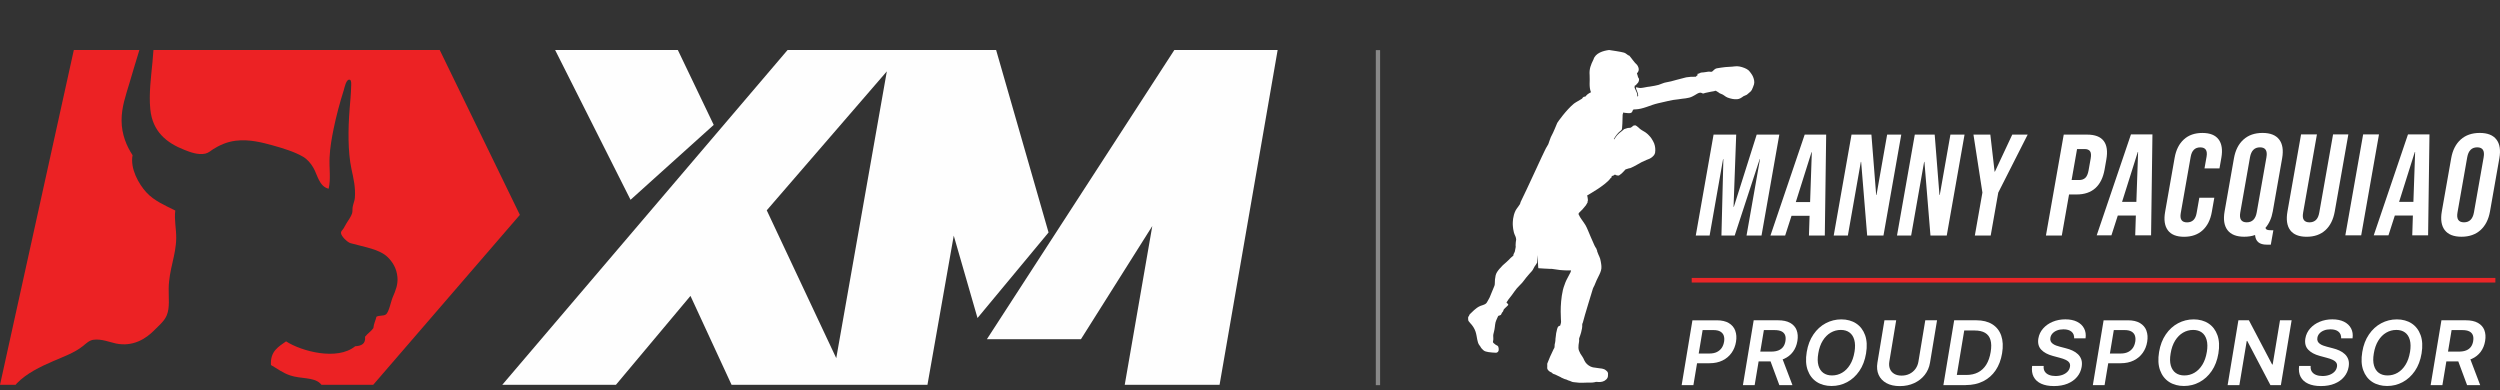 <svg width="250" height="39" viewBox="0 0 250 39" fill="none" xmlns="http://www.w3.org/2000/svg">
<rect x="0" y="0" width="250" height="39" fill="#333333" stroke="none"/>
<path d="M137.796 5.012V38.516" stroke="#888888" stroke-width="0.429"/>
<path fill-rule="evenodd" clip-rule="evenodd" d="M71.372 12.489L67.784 5H55.512L63.054 19.979L71.372 12.489Z" fill="#FEFEFE"/>
<path fill-rule="evenodd" clip-rule="evenodd" d="M83.625 35.816L76.675 21.032L88.683 7.137L83.625 35.816ZM99.612 5H78.758L50.225 38.483H61.591L69.047 29.589L73.158 38.483H92.745L95.375 23.564L97.751 31.801L104.855 23.247L99.612 5Z" fill="#FEFEFE"/>
<path fill-rule="evenodd" clip-rule="evenodd" d="M117.434 5L98.687 33.923H108.092L115.229 22.605L112.473 38.483H121.956L127.765 5H117.434Z" fill="#FEFEFE"/>
<path fill-rule="evenodd" clip-rule="evenodd" d="M15.246 6.223C15.108 7.676 14.875 9.384 15.031 10.931C15.253 13.149 16.64 14.285 18.456 14.993C19.004 15.207 19.802 15.523 20.523 15.364C20.856 15.29 21.086 15.066 21.295 14.932C21.908 14.543 22.667 14.181 23.578 14.071C24.942 13.906 26.234 14.255 27.249 14.532C28.216 14.798 29.48 15.183 30.301 15.671C30.753 15.938 31.079 16.342 31.321 16.749C31.741 17.454 31.912 18.66 32.864 18.871C33.096 17.902 32.909 16.831 32.957 15.762C32.999 14.778 33.178 13.778 33.357 12.902C33.615 11.634 33.978 10.271 34.375 9.024C34.437 8.83 34.615 7.839 34.993 7.978C35.158 8.04 35.122 8.445 35.115 8.656C35.093 9.478 35.025 10.083 34.962 10.901C34.803 12.925 34.779 15.178 35.147 16.903C35.346 17.836 35.569 18.728 35.486 19.795C35.465 20.068 35.323 20.385 35.27 20.686C35.227 20.937 35.269 21.143 35.209 21.335C35.115 21.627 34.867 21.997 34.654 22.318C34.599 22.398 34.496 22.59 34.375 22.811C34.269 23.004 34.087 23.1 34.098 23.302C34.112 23.615 34.73 24.226 35.054 24.318C36.434 24.707 37.962 24.914 38.787 25.733C39.273 26.216 39.663 26.84 39.743 27.703C39.813 28.436 39.567 29.049 39.28 29.703C39.085 30.148 38.9 31.243 38.571 31.457C38.328 31.616 37.932 31.517 37.645 31.674C37.558 32.065 37.373 32.364 37.337 32.811C37.102 33.141 36.755 33.356 36.505 33.672C36.584 34.4 36.126 34.587 35.517 34.627C33.714 36.094 30.132 35.124 28.606 34.135C27.85 34.673 27.008 35.124 27.096 36.504C27.746 36.869 28.258 37.293 29.039 37.549C30.066 37.892 31.332 37.708 32 38.319C32.053 38.368 32.103 38.428 32.155 38.483H37.319L51.987 21.488L43.972 5H15.346C15.315 5.422 15.286 5.826 15.246 6.223Z" fill="#EC2224"/>
<path fill-rule="evenodd" clip-rule="evenodd" d="M1.699 38.319C2.642 37.346 4.011 36.675 5.342 36.104C6.381 35.658 7.444 35.275 8.263 34.628C8.626 34.339 8.91 34.041 9.33 33.979C10.156 33.864 10.959 34.219 11.593 34.35C13.304 34.705 14.611 33.868 15.456 32.995C15.886 32.553 16.433 32.126 16.681 31.517C16.992 30.757 16.854 29.802 16.868 28.842C16.899 26.921 17.602 25.571 17.622 23.796C17.634 22.885 17.408 21.987 17.529 21.055C16.552 20.563 15.419 20.091 14.639 19.241C13.879 18.414 12.999 16.87 13.257 15.518C12.677 14.645 12.164 13.455 12.158 12.07C12.151 10.704 12.573 9.563 12.943 8.315C13.267 7.223 13.593 6.116 13.939 5H7.383L0 38.483H1.557C1.605 38.429 1.648 38.372 1.699 38.319Z" fill="#EC2224"/>
<path d="M171.357 13.461H173.62L173.355 20.685H173.385L175.669 13.461H177.932L176.152 23.554H174.653L176 15.913H175.97L173.47 23.554H172.144L172.337 15.913H172.307L170.961 23.554H169.577L171.357 13.461Z" fill="white"/>
<path d="M180.469 13.461H182.617L182.481 23.554H180.895L180.959 21.548L180.954 21.578H179.152L178.516 23.554H177.045L180.469 13.461ZM181.01 20.209L181.182 15.22H181.152L179.58 20.209H181.007H181.01Z" fill="white"/>
<path d="M185.152 13.461H187.141L187.618 19.502H187.648L188.714 13.461H190.127L188.347 23.554H186.717L186.114 16.186H186.084L184.786 23.554H183.372L185.152 13.461Z" fill="white"/>
<path d="M191.48 13.461H193.469L193.946 19.502H193.976L195.042 13.461H196.455L194.675 23.554H193.046L192.442 16.186H192.412L191.114 23.554H189.7L191.48 13.461Z" fill="white"/>
<path d="M198.241 19.258L197.346 13.461H199.033L199.461 17.167H199.491L201.225 13.461H202.767L199.827 19.258L199.07 23.554H197.484L198.241 19.258Z" fill="white"/>
<path d="M206.373 13.461H208.71C209.497 13.461 210.052 13.672 210.372 14.096C210.692 14.52 210.779 15.139 210.634 15.956L210.459 16.951C210.314 17.768 210.008 18.387 209.541 18.811C209.071 19.235 208.443 19.447 207.655 19.447H206.905L206.18 23.556H204.593L206.373 13.463V13.461ZM207.909 18.003C208.169 18.003 208.376 17.932 208.53 17.787C208.684 17.642 208.793 17.398 208.855 17.052L209.067 15.855C209.129 15.51 209.106 15.263 209.002 15.121C208.898 14.976 208.717 14.904 208.456 14.904H207.706L207.16 18.003H207.911H207.909Z" fill="white"/>
<path d="M213.096 13.438H215.244L215.108 23.531H213.522L213.586 21.525L213.582 21.555H211.779L211.144 23.531H209.672L213.096 13.438ZM213.637 20.186L213.81 15.197H213.78L212.207 20.186H213.635H213.637Z" fill="white"/>
<path d="M216.786 23.026C216.464 22.594 216.371 21.983 216.51 21.196L217.465 15.774C217.603 14.987 217.912 14.377 218.386 13.944C218.86 13.511 219.477 13.295 220.237 13.295C220.997 13.295 221.538 13.511 221.86 13.944C222.182 14.377 222.274 14.987 222.136 15.774L221.947 16.843H220.449L220.656 15.675C220.766 15.052 220.557 14.738 220.027 14.738C219.498 14.738 219.18 15.052 219.07 15.675L218.075 21.314C217.967 21.928 218.176 22.237 218.706 22.237C219.235 22.237 219.553 21.931 219.661 21.314L219.933 19.771H221.432L221.181 21.198C221.043 21.986 220.734 22.596 220.26 23.029C219.786 23.462 219.166 23.678 218.409 23.678C217.651 23.678 217.108 23.462 216.786 23.029V23.026Z" fill="white"/>
<path d="M225.504 23.501C225.186 23.616 224.825 23.673 224.422 23.673C223.644 23.673 223.087 23.452 222.75 23.01C222.414 22.568 222.318 21.944 222.46 21.136L223.395 15.83C223.538 15.022 223.853 14.398 224.346 13.956C224.836 13.514 225.472 13.293 226.252 13.293C227.033 13.293 227.587 13.514 227.924 13.956C228.26 14.398 228.356 15.022 228.214 15.83L227.279 21.136C227.162 21.809 226.913 22.361 226.54 22.794C226.581 22.891 226.641 22.953 226.724 22.98C226.805 23.01 226.927 23.024 227.092 23.024H227.336L227.081 24.465H226.662C225.941 24.465 225.557 24.143 225.506 23.498L225.504 23.501ZM225.672 21.238L226.644 15.728C226.761 15.065 226.545 14.734 225.997 14.734C225.449 14.734 225.117 15.065 225 15.728L224.028 21.238C223.911 21.901 224.127 22.232 224.675 22.232C225.223 22.232 225.555 21.901 225.672 21.238Z" fill="white"/>
<path d="M229.022 23.02C228.695 22.582 228.603 21.956 228.748 21.139L230.107 13.44H231.693L230.314 21.254C230.252 21.599 230.277 21.85 230.39 22.004C230.503 22.159 230.689 22.234 230.947 22.234C231.205 22.234 231.419 22.159 231.587 22.004C231.753 21.85 231.868 21.601 231.928 21.254L233.307 13.44H234.835L233.477 21.139C233.332 21.956 233.021 22.582 232.54 23.02C232.059 23.457 231.435 23.676 230.666 23.676C229.897 23.676 229.349 23.457 229.022 23.02Z" fill="white"/>
<path d="M236.314 13.438H237.9L236.12 23.531H234.534L236.314 13.438Z" fill="white"/>
<path d="M240.799 13.438H242.947L242.811 23.531H241.225L241.289 21.525L241.285 21.555H239.482L238.847 23.531H237.375L240.799 13.438ZM241.34 20.186L241.513 15.197H241.483L239.91 20.186H241.338H241.34Z" fill="white"/>
<path d="M244.473 23.01C244.137 22.568 244.04 21.944 244.183 21.136L245.118 15.83C245.26 15.022 245.576 14.398 246.068 13.956C246.559 13.514 247.194 13.293 247.975 13.293C248.755 13.293 249.31 13.514 249.646 13.956C249.982 14.398 250.079 15.022 249.936 15.83L249.001 21.136C248.859 21.944 248.543 22.568 248.051 23.01C247.56 23.452 246.925 23.673 246.147 23.673C245.369 23.673 244.811 23.452 244.475 23.01H244.473ZM247.395 21.238L248.366 15.728C248.483 15.065 248.267 14.734 247.719 14.734C247.171 14.734 246.84 15.065 246.722 15.728L245.751 21.238C245.633 21.901 245.85 22.232 246.398 22.232C246.946 22.232 247.277 21.901 247.395 21.238Z" fill="white"/>
<path d="M163.492 8.534C163.462 8.635 163.423 8.737 163.485 8.84C163.533 8.948 163.582 9.057 163.632 9.162C163.657 9.215 163.736 9.356 163.731 9.584C163.731 9.584 163.731 9.625 163.708 9.655C163.715 9.648 163.756 9.644 163.763 9.637C163.784 9.611 163.821 9.586 163.819 9.563C163.814 9.494 163.8 9.425 163.789 9.356C163.784 9.328 163.775 9.301 163.763 9.273C163.708 9.144 163.639 8.955 163.614 8.882C163.607 8.861 163.602 8.84 163.602 8.819L163.598 8.741C163.598 8.741 163.605 8.725 163.614 8.727L163.842 8.771L163.881 8.785L164.035 8.799C164.063 8.799 164.09 8.796 164.118 8.794C164.118 8.794 164.447 8.76 164.601 8.716C164.717 8.684 164.839 8.681 164.958 8.663C165.133 8.635 165.306 8.605 165.479 8.573C165.605 8.55 165.732 8.525 165.854 8.488C166.013 8.437 166.167 8.37 166.323 8.315C166.413 8.283 166.505 8.253 166.6 8.239C166.943 8.186 167.274 8.092 167.608 7.997C167.921 7.908 168.239 7.834 168.554 7.751C168.584 7.744 168.616 7.737 168.646 7.73L169.07 7.682C169.243 7.68 169.415 7.675 169.588 7.673C169.611 7.641 169.639 7.608 169.669 7.576C169.834 7.583 169.662 7.334 169.844 7.367C169.86 7.367 169.88 7.367 169.89 7.36C170.035 7.245 170.207 7.242 170.382 7.233C170.53 7.226 170.677 7.18 170.824 7.166C170.916 7.157 171.013 7.176 171.107 7.183L171.165 7.173C171.183 7.166 171.2 7.162 171.218 7.155C171.294 7.086 171.363 7.01 171.446 6.948C171.51 6.899 171.586 6.849 171.662 6.835C171.955 6.784 172.249 6.74 172.544 6.708C172.846 6.676 173.154 6.685 173.453 6.639C173.806 6.586 174.128 6.674 174.446 6.798C174.586 6.853 174.729 6.927 174.844 7.021C174.952 7.111 175.028 7.24 175.116 7.353C175.27 7.553 175.362 7.783 175.41 8.027C175.438 8.163 175.436 8.304 175.401 8.437C175.348 8.638 175.249 8.824 175.169 9.017C175.164 9.027 175.15 9.029 175.141 9.036C175.132 9.057 175.118 9.086 175.106 9.107C175.049 9.158 174.994 9.208 174.936 9.259C174.858 9.326 174.78 9.393 174.701 9.459C174.687 9.471 174.674 9.48 174.657 9.487C174.556 9.533 174.453 9.575 174.349 9.621C174.156 9.761 173.976 9.904 173.711 9.922C173.375 9.945 173.074 9.871 172.763 9.759C172.519 9.671 172.367 9.464 172.118 9.39C172.015 9.36 171.92 9.31 171.842 9.236C171.791 9.188 171.708 9.169 171.655 9.121C171.602 9.07 171.55 9.066 171.487 9.086C171.469 9.096 171.451 9.109 171.43 9.114C171.317 9.135 171.204 9.149 171.091 9.172C170.884 9.213 170.677 9.259 170.472 9.303C170.421 9.358 170.242 9.365 170.189 9.307C169.917 9.144 169.53 9.528 169.266 9.632C168.84 9.865 168.313 9.837 167.845 9.929C167.152 9.982 166.478 10.191 165.799 10.33C165.018 10.505 164.323 10.919 163.506 10.94C163.105 10.875 163.427 11.356 162.856 11.317C162.697 11.287 162.488 11.31 162.331 11.246C162.315 11.301 162.267 11.43 162.265 11.462C162.255 11.762 162.246 12.061 162.237 12.36C162.228 12.505 162.216 12.648 162.207 12.793C162.202 12.862 162.196 12.857 162.189 12.927C162.193 12.954 162.117 13.033 162.097 13.049C161.809 13.254 161.56 13.587 161.385 13.896C161.376 13.91 161.422 13.926 161.406 13.937C161.355 14.043 161.307 14.151 161.254 14.255C161.309 14.151 161.355 14.043 161.406 13.937C161.42 13.926 161.44 13.916 161.447 13.903C161.622 13.592 161.862 13.343 162.15 13.138C162.17 13.124 162.331 12.979 162.398 12.927C162.41 12.922 162.421 12.917 162.433 12.91C162.44 12.908 162.444 12.906 162.451 12.901C162.55 12.869 162.651 12.837 162.75 12.805L162.824 12.793C162.877 12.788 162.928 12.784 162.981 12.781C163.008 12.777 163.036 12.772 163.064 12.768L163.098 12.756C163.116 12.74 163.135 12.724 163.153 12.71C163.179 12.694 163.204 12.678 163.229 12.662C163.296 12.556 163.407 12.54 163.515 12.531C163.572 12.526 163.793 12.687 163.855 12.756C164.042 12.963 164.291 13.076 164.521 13.219C164.613 13.277 164.691 13.355 164.776 13.421C164.797 13.438 165.06 13.702 165.147 13.847C165.241 14.009 165.35 14.165 165.414 14.338C165.527 14.642 165.557 14.962 165.508 15.282C165.497 15.36 165.444 15.431 165.409 15.507C165.343 15.576 165.281 15.655 165.205 15.714C165.126 15.777 165.037 15.832 164.947 15.876C164.852 15.922 164.749 15.954 164.652 15.993C164.316 16.134 163.987 16.292 163.676 16.488C163.473 16.617 163.248 16.707 163.029 16.81C162.997 16.826 162.955 16.822 162.918 16.826C162.796 16.866 162.672 16.905 162.55 16.944C162.449 17.054 162.352 17.169 162.242 17.271C162.143 17.365 162.037 17.453 161.924 17.531C161.809 17.609 161.514 17.494 161.5 17.45C161.5 17.45 161.302 17.598 161.247 17.584C161.222 17.588 161.199 17.596 161.173 17.6C161.173 17.6 161.176 17.747 161.111 17.782C161.127 17.77 161.139 17.757 161.15 17.745C161.139 17.759 161.127 17.77 161.111 17.782C161.097 17.787 161.077 17.789 161.07 17.798C160.619 18.491 158.719 19.541 158.719 19.541C158.719 19.541 158.816 19.974 158.786 20.08C158.772 20.126 158.735 20.165 158.765 20.225L158.579 20.549H158.574C158.454 20.69 158.337 20.832 158.217 20.973C158.194 21 158.167 21.021 158.139 21.044C158.052 21.132 157.964 21.219 157.877 21.307L157.854 21.422C158.029 21.827 158.332 22.149 158.553 22.524C158.648 22.683 158.717 22.858 158.793 23.029C158.89 23.252 158.979 23.478 159.076 23.701C159.196 23.98 159.318 24.256 159.442 24.532C159.477 24.608 159.52 24.682 159.56 24.755C159.573 24.767 159.594 24.774 159.601 24.79C159.642 24.884 159.679 24.979 159.716 25.073C159.721 25.087 159.716 25.108 159.714 25.126C159.751 25.225 159.787 25.326 159.827 25.423C159.889 25.573 159.969 25.715 160.015 25.87C160.066 26.045 160.087 26.227 160.119 26.406C160.13 26.473 160.133 26.54 160.14 26.606C160.174 26.917 160.064 27.193 159.935 27.465C159.843 27.656 159.744 27.843 159.656 28.036C159.578 28.206 159.516 28.384 159.44 28.554C159.394 28.658 159.322 28.752 159.292 28.858C159.244 29.028 158.431 31.639 158.284 32.261C158.254 32.325 158.215 32.399 158.222 32.463C158.245 32.73 158.171 32.983 158.114 33.234C158.065 33.437 157.983 33.633 157.916 33.833C157.907 33.865 157.902 33.898 157.909 33.93C157.941 34.123 157.867 34.307 157.856 34.494C157.844 34.685 157.824 34.878 157.902 35.072C157.985 35.279 158.084 35.465 158.222 35.64C158.312 35.755 158.367 35.898 158.429 36.032C158.565 36.324 158.786 36.524 159.074 36.663C159.214 36.729 159.359 36.755 159.511 36.766C159.645 36.778 159.778 36.805 159.912 36.824C160.008 36.837 160.107 36.844 160.204 36.86C160.354 36.886 160.485 36.939 160.607 37.045C160.681 37.107 160.747 37.16 160.777 37.249C160.789 37.282 160.805 37.316 160.803 37.349C160.794 37.491 160.812 37.65 160.754 37.77C160.697 37.892 160.577 38.005 160.457 38.074C160.216 38.212 159.944 38.221 159.67 38.187C159.606 38.177 159.534 38.207 159.467 38.221C159.223 38.276 158.977 38.256 158.733 38.26C158.473 38.265 158.21 38.283 157.95 38.276C157.759 38.272 157.568 38.221 157.377 38.217C157.188 38.212 157.046 38.09 156.871 38.055C156.799 38.041 156.735 37.995 156.668 37.965C156.592 37.945 156.516 37.929 156.445 37.899C156.339 37.857 156.233 37.807 156.129 37.758C156.106 37.747 156.088 37.731 156.067 37.715C155.878 37.625 155.689 37.535 155.501 37.445C155.379 37.42 155.266 37.376 155.19 37.27C155.047 37.215 154.921 37.139 154.819 37.022C154.746 36.936 154.709 36.849 154.723 36.731C154.734 36.633 154.723 36.531 154.723 36.43C154.723 36.407 154.718 36.382 154.725 36.363C154.817 36.131 154.907 35.898 155.008 35.67C155.109 35.44 155.222 35.214 155.328 34.986C155.353 34.931 155.369 34.878 155.413 34.83C155.445 34.795 155.448 34.729 155.455 34.676C155.464 34.588 155.464 34.498 155.471 34.409C155.473 34.381 155.494 34.353 155.498 34.326C155.515 34.245 155.533 34.164 155.538 34.084C155.544 33.946 155.544 33.812 155.574 33.674C155.609 33.522 155.593 33.359 155.641 33.214C155.708 33.013 155.694 32.767 155.864 32.622C155.938 32.56 156.005 32.585 156.005 32.585C156.005 32.585 156.109 32.318 156.106 32.18C156.12 32.134 155.934 30.557 156.29 28.998C156.311 28.906 156.336 28.817 156.366 28.727C156.422 28.563 156.479 28.4 156.541 28.239C156.571 28.16 156.606 28.084 156.643 28.008C156.774 27.746 156.919 27.49 157.052 27.228C157.08 27.17 157.089 27.104 157.108 27.041H156.725C156.7 27.041 156.675 27.041 156.65 27.041C156.433 27.03 156.214 27.025 156 27.002C155.726 26.972 155.455 26.924 155.181 26.887C155.107 26.878 155.033 26.887 154.957 26.887C154.932 26.885 154.907 26.883 154.881 26.88C154.72 26.873 154.561 26.869 154.403 26.857C154.258 26.846 153.834 26.82 153.834 26.82C153.834 26.82 153.825 26.705 153.813 26.613C153.799 26.496 153.758 25.508 153.758 25.508L153.71 26.273C153.71 26.273 153.615 26.434 153.555 26.514C153.479 26.618 153.401 26.726 153.353 26.843C153.268 27.058 153.097 27.203 152.952 27.368C152.842 27.495 152.729 27.622 152.625 27.751C152.485 27.925 152.358 28.114 152.209 28.285C152.038 28.48 151.838 28.651 151.672 28.849C151.49 29.07 151.331 29.311 151.161 29.542C151.06 29.677 150.954 29.806 150.85 29.94C150.825 29.974 150.645 30.251 150.645 30.251C150.645 30.251 150.731 30.341 150.793 30.4C150.855 30.463 150.825 30.532 150.733 30.587C150.712 30.601 150.701 30.628 150.682 30.644C150.636 30.691 150.588 30.734 150.539 30.778C150.445 30.863 150.351 30.939 150.328 31.082C150.316 31.151 150.242 31.209 150.196 31.271C150.164 31.34 150.13 31.411 150.097 31.48C150.051 31.503 150.01 31.524 149.966 31.547C149.939 31.552 149.913 31.556 149.886 31.558L149.81 31.616C149.773 31.697 149.736 31.775 149.701 31.855C149.648 31.982 149.584 32.109 149.552 32.24C149.513 32.392 149.506 32.551 149.483 32.707C149.46 32.855 149.446 33.004 149.404 33.145C149.349 33.336 149.301 33.527 149.328 33.729L149.333 33.932C149.326 33.987 149.326 34.045 149.31 34.096C149.278 34.188 149.296 34.259 149.372 34.319C149.476 34.402 149.572 34.498 149.697 34.544C149.757 34.567 149.807 34.614 149.83 34.676C149.872 34.782 149.876 34.894 149.869 35.01C149.863 35.145 149.731 35.283 149.596 35.274C149.347 35.258 149.096 35.256 148.852 35.21C148.675 35.175 148.477 35.152 148.334 35.019C148.223 34.915 148.111 34.812 148.044 34.669C148.021 34.618 147.979 34.577 147.943 34.531C147.814 34.365 147.77 34.167 147.728 33.969C147.673 33.7 147.641 33.421 147.553 33.161C147.445 32.839 147.259 32.553 147.019 32.307C146.962 32.247 146.907 32.182 146.863 32.116C146.837 32.074 146.817 32.021 146.819 31.973C146.826 31.842 146.761 31.692 146.909 31.593C146.902 31.499 146.966 31.439 147.024 31.381C147.141 31.261 147.266 31.146 147.39 31.031C147.434 30.99 147.484 30.955 147.53 30.914C147.745 30.723 147.989 30.589 148.267 30.515C148.329 30.499 148.387 30.47 148.447 30.444C148.576 30.389 148.668 30.299 148.73 30.168C148.797 30.025 148.898 29.898 148.96 29.753C149.128 29.364 149.287 28.971 149.444 28.577C149.469 28.51 149.48 28.434 149.48 28.363C149.478 28.089 149.501 27.817 149.561 27.55C149.619 27.292 149.777 27.087 149.941 26.892C150.153 26.636 150.394 26.408 150.652 26.199C150.802 26.075 150.929 25.923 151.069 25.789C151.147 25.715 151.232 25.651 151.313 25.58C151.327 25.568 151.348 25.547 151.345 25.534C151.329 25.437 151.384 25.366 151.421 25.287C151.442 25.243 151.474 25.2 151.483 25.154C151.513 25.025 151.534 24.891 151.559 24.762C151.564 24.73 151.571 24.695 151.571 24.663C151.571 24.617 151.559 24.569 151.559 24.523C151.564 24.415 151.573 24.309 151.58 24.201C151.592 24.111 151.617 24.019 151.615 23.929C151.612 23.855 151.587 23.782 151.569 23.706L151.543 23.637C151.536 23.623 151.532 23.611 151.525 23.597L151.509 23.558C151.304 23.155 151.281 22.573 151.276 22.402C151.276 22.218 151.276 21.624 151.555 21.058C151.589 21.003 151.624 20.948 151.656 20.892C151.748 20.779 151.921 20.522 152.001 20.402C152.038 20.347 152.031 20.259 152.059 20.206C152.657 19.011 154.432 15.104 154.499 15.012C154.536 14.962 154.55 14.897 154.582 14.842C154.663 14.702 154.752 14.566 154.828 14.423C154.875 14.333 155.056 13.695 155.19 13.502C155.275 13.38 155.673 12.422 155.726 12.289C155.749 12.234 156.613 11.002 157.395 10.36C157.513 10.263 157.653 10.203 157.78 10.118C157.87 10.058 158.204 9.878 158.21 9.862C158.247 9.773 158.309 9.717 158.385 9.678C158.408 9.667 158.434 9.662 158.459 9.667C158.51 9.674 158.563 9.653 158.588 9.607C158.664 9.487 158.816 9.365 159.097 9.225C158.873 8.67 159.007 8.096 158.963 7.521C158.91 6.888 159.081 6.483 159.35 5.942C159.537 5.304 160.322 5.074 160.909 5C161.201 5.044 162.103 5.177 162.348 5.251C162.654 5.325 162.723 5.523 162.928 5.562C163.165 5.827 163.42 6.241 163.71 6.492C163.959 6.856 163.899 7.139 163.692 7.328C163.717 7.41 163.747 7.528 163.77 7.583C163.782 7.634 163.796 7.687 163.807 7.737C163.881 7.79 163.922 7.922 163.899 8.007C163.89 8.039 163.888 8.076 163.881 8.108C163.853 8.166 163.835 8.23 163.798 8.281C163.756 8.338 163.697 8.384 163.646 8.435C163.632 8.463 163.616 8.49 163.6 8.518C163.582 8.552 163.533 8.55 163.517 8.515M152.374 19.575C152.374 19.575 152.367 19.578 152.365 19.58C152.367 19.58 152.372 19.575 152.374 19.575Z" fill="white"/>
<path d="M173.527 33.069C173.408 32.744 173.191 32.491 172.883 32.307C172.574 32.123 172.171 32.03 171.674 32.03H169.243L168.166 38.513H169.34L169.706 36.324H170.942C171.444 36.324 171.881 36.232 172.254 36.048C172.627 35.864 172.927 35.61 173.157 35.286C173.385 34.963 173.534 34.593 173.601 34.178C173.67 33.764 173.645 33.396 173.525 33.073L173.527 33.069ZM172.406 34.174C172.369 34.404 172.293 34.607 172.174 34.784C172.054 34.961 171.893 35.099 171.69 35.201C171.488 35.302 171.239 35.352 170.949 35.352H169.871L170.263 33.007H171.338C171.628 33.007 171.861 33.055 172.029 33.154C172.199 33.253 172.314 33.389 172.374 33.561C172.434 33.736 172.445 33.939 172.409 34.172L172.406 34.174Z" fill="white"/>
<path d="M179.663 33.011C179.541 32.7 179.324 32.459 179.014 32.286C178.703 32.113 178.3 32.028 177.8 32.028H175.369L174.292 38.511H175.466L175.862 36.138H177.054L177.934 38.511H179.244L178.265 35.937C178.311 35.921 178.357 35.905 178.401 35.887C178.772 35.721 179.069 35.484 179.297 35.18C179.522 34.876 179.67 34.517 179.739 34.102C179.808 33.686 179.782 33.324 179.66 33.011H179.663ZM178.546 34.102C178.509 34.333 178.433 34.526 178.318 34.682C178.203 34.839 178.044 34.959 177.846 35.039C177.648 35.12 177.404 35.161 177.112 35.161H176.028L176.387 33.009H177.462C177.752 33.009 177.984 33.053 178.155 33.138C178.325 33.223 178.443 33.347 178.507 33.511C178.569 33.672 178.583 33.87 178.544 34.102H178.546Z" fill="white"/>
<path d="M186.605 35.346C186.49 36.032 186.267 36.617 185.933 37.102C185.599 37.588 185.192 37.959 184.713 38.214C184.234 38.47 183.716 38.599 183.159 38.599C182.602 38.599 182.084 38.463 181.669 38.191C181.255 37.919 180.956 37.531 180.772 37.024C180.587 36.517 180.555 35.91 180.673 35.201C180.785 34.514 181.011 33.928 181.345 33.442C181.679 32.954 182.088 32.581 182.57 32.325C183.051 32.07 183.573 31.938 184.133 31.938C184.692 31.938 185.203 32.074 185.615 32.346C186.027 32.617 186.324 33.007 186.509 33.515C186.691 34.024 186.723 34.634 186.605 35.346ZM185.45 35.203C185.528 34.724 185.521 34.319 185.429 33.99C185.337 33.66 185.176 33.412 184.943 33.244C184.711 33.076 184.425 32.993 184.082 32.993C183.716 32.993 183.378 33.085 183.067 33.267C182.756 33.449 182.491 33.716 182.275 34.066C182.058 34.416 181.909 34.842 181.828 35.343C181.745 35.825 181.752 36.23 181.847 36.557C181.941 36.883 182.107 37.13 182.339 37.296C182.572 37.461 182.86 37.544 183.198 37.544C183.564 37.544 183.9 37.455 184.211 37.273C184.522 37.091 184.784 36.826 184.998 36.478C185.215 36.131 185.364 35.705 185.447 35.203H185.45Z" fill="white"/>
<path d="M192.53 32.028H193.705L193.002 36.264C192.926 36.729 192.749 37.137 192.473 37.489C192.197 37.841 191.844 38.115 191.416 38.313C190.988 38.511 190.509 38.61 189.982 38.61C189.455 38.61 189.006 38.511 188.647 38.313C188.287 38.115 188.025 37.841 187.866 37.489C187.707 37.137 187.666 36.729 187.742 36.264L188.444 32.028H189.618L188.932 36.165C188.888 36.434 188.909 36.676 188.994 36.886C189.079 37.098 189.22 37.261 189.418 37.381C189.616 37.501 189.862 37.56 190.159 37.56C190.456 37.56 190.725 37.501 190.963 37.381C191.2 37.261 191.395 37.095 191.547 36.886C191.699 36.674 191.798 36.434 191.842 36.165L192.528 32.028H192.53Z" fill="white"/>
<path d="M196.568 38.511H194.339L195.417 32.028H197.627C198.272 32.028 198.806 32.162 199.229 32.426C199.653 32.691 199.952 33.071 200.123 33.564C200.293 34.056 200.323 34.643 200.21 35.327C200.1 35.992 199.883 36.561 199.561 37.035C199.239 37.51 198.824 37.873 198.318 38.127C197.811 38.38 197.229 38.507 196.57 38.507L196.568 38.511ZM195.682 37.496H196.626C197.077 37.496 197.47 37.411 197.804 37.238C198.138 37.065 198.412 36.81 198.624 36.469C198.836 36.128 198.985 35.705 199.068 35.198C199.149 34.712 199.142 34.312 199.047 33.994C198.953 33.676 198.773 33.439 198.509 33.283C198.244 33.126 197.889 33.048 197.452 33.048H196.423L195.682 37.498V37.496Z" fill="white"/>
<path d="M207.418 33.842C207.427 33.548 207.338 33.324 207.151 33.168C206.965 33.011 206.698 32.933 206.348 32.933C206.104 32.933 205.887 32.97 205.701 33.043C205.514 33.117 205.365 33.218 205.249 33.345C205.134 33.472 205.065 33.617 205.038 33.778C205.015 33.914 205.026 34.029 205.072 34.13C205.118 34.229 205.19 34.314 205.286 34.381C205.383 34.45 205.491 34.508 205.615 34.554C205.74 34.6 205.864 34.639 205.991 34.671L206.573 34.823C206.808 34.881 207.029 34.956 207.241 35.053C207.453 35.15 207.635 35.272 207.791 35.419C207.948 35.567 208.06 35.746 208.132 35.953C208.203 36.161 208.212 36.407 208.166 36.688C208.102 37.068 207.95 37.401 207.708 37.689C207.466 37.977 207.151 38.203 206.76 38.364C206.368 38.525 205.912 38.606 205.394 38.606C204.876 38.606 204.467 38.527 204.121 38.371C203.776 38.214 203.525 37.986 203.366 37.687C203.207 37.388 203.157 37.022 203.212 36.591H204.368C204.345 36.817 204.381 37.005 204.48 37.155C204.579 37.305 204.72 37.418 204.906 37.491C205.093 37.565 205.307 37.602 205.553 37.602C205.8 37.602 206.039 37.563 206.246 37.487C206.453 37.411 206.622 37.303 206.755 37.164C206.886 37.026 206.967 36.865 206.997 36.679C207.027 36.511 207.001 36.37 206.923 36.26C206.845 36.149 206.723 36.057 206.562 35.981C206.398 35.905 206.207 35.838 205.982 35.781L205.275 35.59C204.766 35.452 204.381 35.244 204.119 34.963C203.857 34.685 203.762 34.312 203.836 33.847C203.9 33.465 204.061 33.131 204.317 32.843C204.573 32.555 204.893 32.332 205.277 32.173C205.662 32.014 206.081 31.934 206.536 31.934C206.992 31.934 207.386 32.014 207.706 32.173C208.026 32.334 208.261 32.555 208.41 32.843C208.56 33.129 208.608 33.46 208.555 33.835H207.425L207.418 33.842Z" fill="white"/>
<path d="M214.645 33.069C214.526 32.744 214.309 32.491 214.001 32.307C213.692 32.123 213.289 32.03 212.792 32.03H210.361L209.284 38.513H210.458L210.824 36.324H212.06C212.562 36.324 212.999 36.232 213.372 36.048C213.745 35.864 214.045 35.61 214.275 35.286C214.503 34.963 214.652 34.593 214.719 34.178C214.788 33.764 214.763 33.396 214.643 33.073L214.645 33.069ZM213.524 34.174C213.487 34.404 213.411 34.607 213.292 34.784C213.172 34.961 213.011 35.099 212.808 35.201C212.606 35.302 212.357 35.352 212.067 35.352H210.99L211.381 33.007H212.456C212.746 33.007 212.979 33.055 213.147 33.154C213.317 33.253 213.432 33.389 213.492 33.561C213.552 33.736 213.563 33.939 213.527 34.172L213.524 34.174Z" fill="white"/>
<path d="M221.84 35.346C221.725 36.032 221.501 36.617 221.168 37.102C220.834 37.588 220.426 37.959 219.947 38.214C219.469 38.47 218.951 38.599 218.393 38.599C217.836 38.599 217.318 38.463 216.904 38.191C216.489 37.919 216.19 37.531 216.006 37.024C215.822 36.517 215.79 35.91 215.907 35.201C216.02 34.514 216.245 33.928 216.579 33.442C216.913 32.954 217.323 32.581 217.804 32.325C218.285 32.07 218.808 31.938 219.367 31.938C219.927 31.938 220.438 32.074 220.85 32.346C221.262 32.617 221.559 33.007 221.743 33.515C221.925 34.024 221.957 34.634 221.84 35.346ZM220.684 35.203C220.762 34.724 220.755 34.319 220.663 33.99C220.571 33.66 220.41 33.412 220.178 33.244C219.945 33.076 219.66 32.993 219.317 32.993C218.951 32.993 218.612 33.085 218.301 33.267C217.991 33.449 217.726 33.716 217.509 34.066C217.293 34.416 217.143 34.842 217.063 35.343C216.98 35.825 216.987 36.23 217.081 36.557C217.176 36.883 217.341 37.13 217.574 37.296C217.806 37.461 218.094 37.544 218.433 37.544C218.799 37.544 219.135 37.455 219.446 37.273C219.756 37.091 220.019 36.826 220.233 36.478C220.449 36.131 220.599 35.705 220.682 35.203H220.684Z" fill="white"/>
<path d="M229.163 32.028L228.088 38.511H227.042L224.726 34.096H224.674L223.937 38.511H222.763L223.84 32.028H224.89L227.211 36.446H227.268L228 32.028H229.167H229.163Z" fill="white"/>
<path d="M234.117 33.842C234.126 33.548 234.037 33.324 233.85 33.168C233.664 33.011 233.397 32.933 233.047 32.933C232.803 32.933 232.586 32.97 232.4 33.043C232.213 33.117 232.064 33.218 231.948 33.345C231.833 33.472 231.764 33.617 231.737 33.778C231.714 33.914 231.725 34.029 231.771 34.13C231.817 34.229 231.889 34.314 231.985 34.381C232.082 34.45 232.19 34.508 232.315 34.554C232.439 34.6 232.563 34.639 232.69 34.671L233.272 34.823C233.507 34.881 233.728 34.956 233.94 35.053C234.152 35.15 234.334 35.272 234.49 35.419C234.647 35.567 234.759 35.746 234.831 35.953C234.902 36.161 234.911 36.407 234.865 36.688C234.801 37.068 234.649 37.401 234.407 37.689C234.165 37.977 233.85 38.203 233.459 38.364C233.067 38.525 232.612 38.606 232.094 38.606C231.576 38.606 231.166 38.527 230.82 38.371C230.475 38.214 230.224 37.986 230.065 37.687C229.906 37.388 229.856 37.022 229.911 36.591H231.067C231.044 36.817 231.081 37.005 231.18 37.155C231.279 37.305 231.419 37.418 231.605 37.491C231.792 37.565 232.006 37.602 232.252 37.602C232.499 37.602 232.738 37.563 232.945 37.487C233.153 37.411 233.321 37.303 233.454 37.164C233.585 37.026 233.666 36.865 233.696 36.679C233.726 36.511 233.7 36.37 233.622 36.26C233.544 36.149 233.422 36.057 233.261 35.981C233.097 35.905 232.906 35.838 232.681 35.781L231.974 35.59C231.465 35.452 231.081 35.244 230.818 34.963C230.556 34.685 230.461 34.312 230.535 33.847C230.599 33.465 230.761 33.131 231.016 32.843C231.272 32.555 231.592 32.332 231.976 32.173C232.361 32.014 232.78 31.934 233.235 31.934C233.691 31.934 234.085 32.014 234.405 32.173C234.725 32.334 234.96 32.555 235.109 32.843C235.259 33.129 235.307 33.46 235.254 33.835H234.124L234.117 33.842Z" fill="white"/>
<path d="M242.158 35.346C242.043 36.032 241.82 36.617 241.486 37.102C241.152 37.588 240.745 37.959 240.266 38.214C239.787 38.47 239.269 38.599 238.712 38.599C238.155 38.599 237.637 38.463 237.222 38.191C236.808 37.919 236.509 37.531 236.325 37.024C236.14 36.517 236.108 35.91 236.226 35.201C236.338 34.514 236.564 33.928 236.898 33.442C237.232 32.954 237.641 32.581 238.123 32.325C238.604 32.07 239.126 31.938 239.686 31.938C240.245 31.938 240.756 32.074 241.168 32.346C241.581 32.617 241.878 33.007 242.062 33.515C242.244 34.024 242.276 34.634 242.158 35.346ZM241.003 35.203C241.081 34.724 241.074 34.319 240.982 33.99C240.89 33.66 240.729 33.412 240.496 33.244C240.264 33.076 239.978 32.993 239.635 32.993C239.269 32.993 238.931 33.085 238.62 33.267C238.309 33.449 238.044 33.716 237.828 34.066C237.612 34.416 237.462 34.842 237.381 35.343C237.298 35.825 237.305 36.23 237.4 36.557C237.494 36.883 237.66 37.13 237.892 37.296C238.125 37.461 238.413 37.544 238.751 37.544C239.117 37.544 239.453 37.455 239.764 37.273C240.075 37.091 240.337 36.826 240.551 36.478C240.768 36.131 240.917 35.705 241 35.203H241.003Z" fill="white"/>
<path d="M248.437 33.011C248.314 32.7 248.098 32.459 247.787 32.286C247.476 32.113 247.074 32.028 246.574 32.028H244.143L243.065 38.511H244.24L244.636 36.138H245.828L246.708 38.511H248.018L247.039 35.937C247.085 35.921 247.131 35.905 247.175 35.887C247.546 35.721 247.843 35.484 248.07 35.18C248.296 34.876 248.443 34.517 248.512 34.102C248.582 33.686 248.556 33.324 248.434 33.011H248.437ZM247.32 34.102C247.283 34.333 247.207 34.526 247.092 34.682C246.977 34.839 246.818 34.959 246.62 35.039C246.422 35.12 246.178 35.161 245.886 35.161H244.801L245.16 33.009H246.236C246.526 33.009 246.758 33.053 246.929 33.138C247.099 33.223 247.216 33.347 247.281 33.511C247.343 33.672 247.357 33.87 247.318 34.102H247.32Z" fill="white"/>
<path d="M249.537 27.792H169.171V28.253H249.537V27.792Z" fill="#EB2628"/>
</svg>
